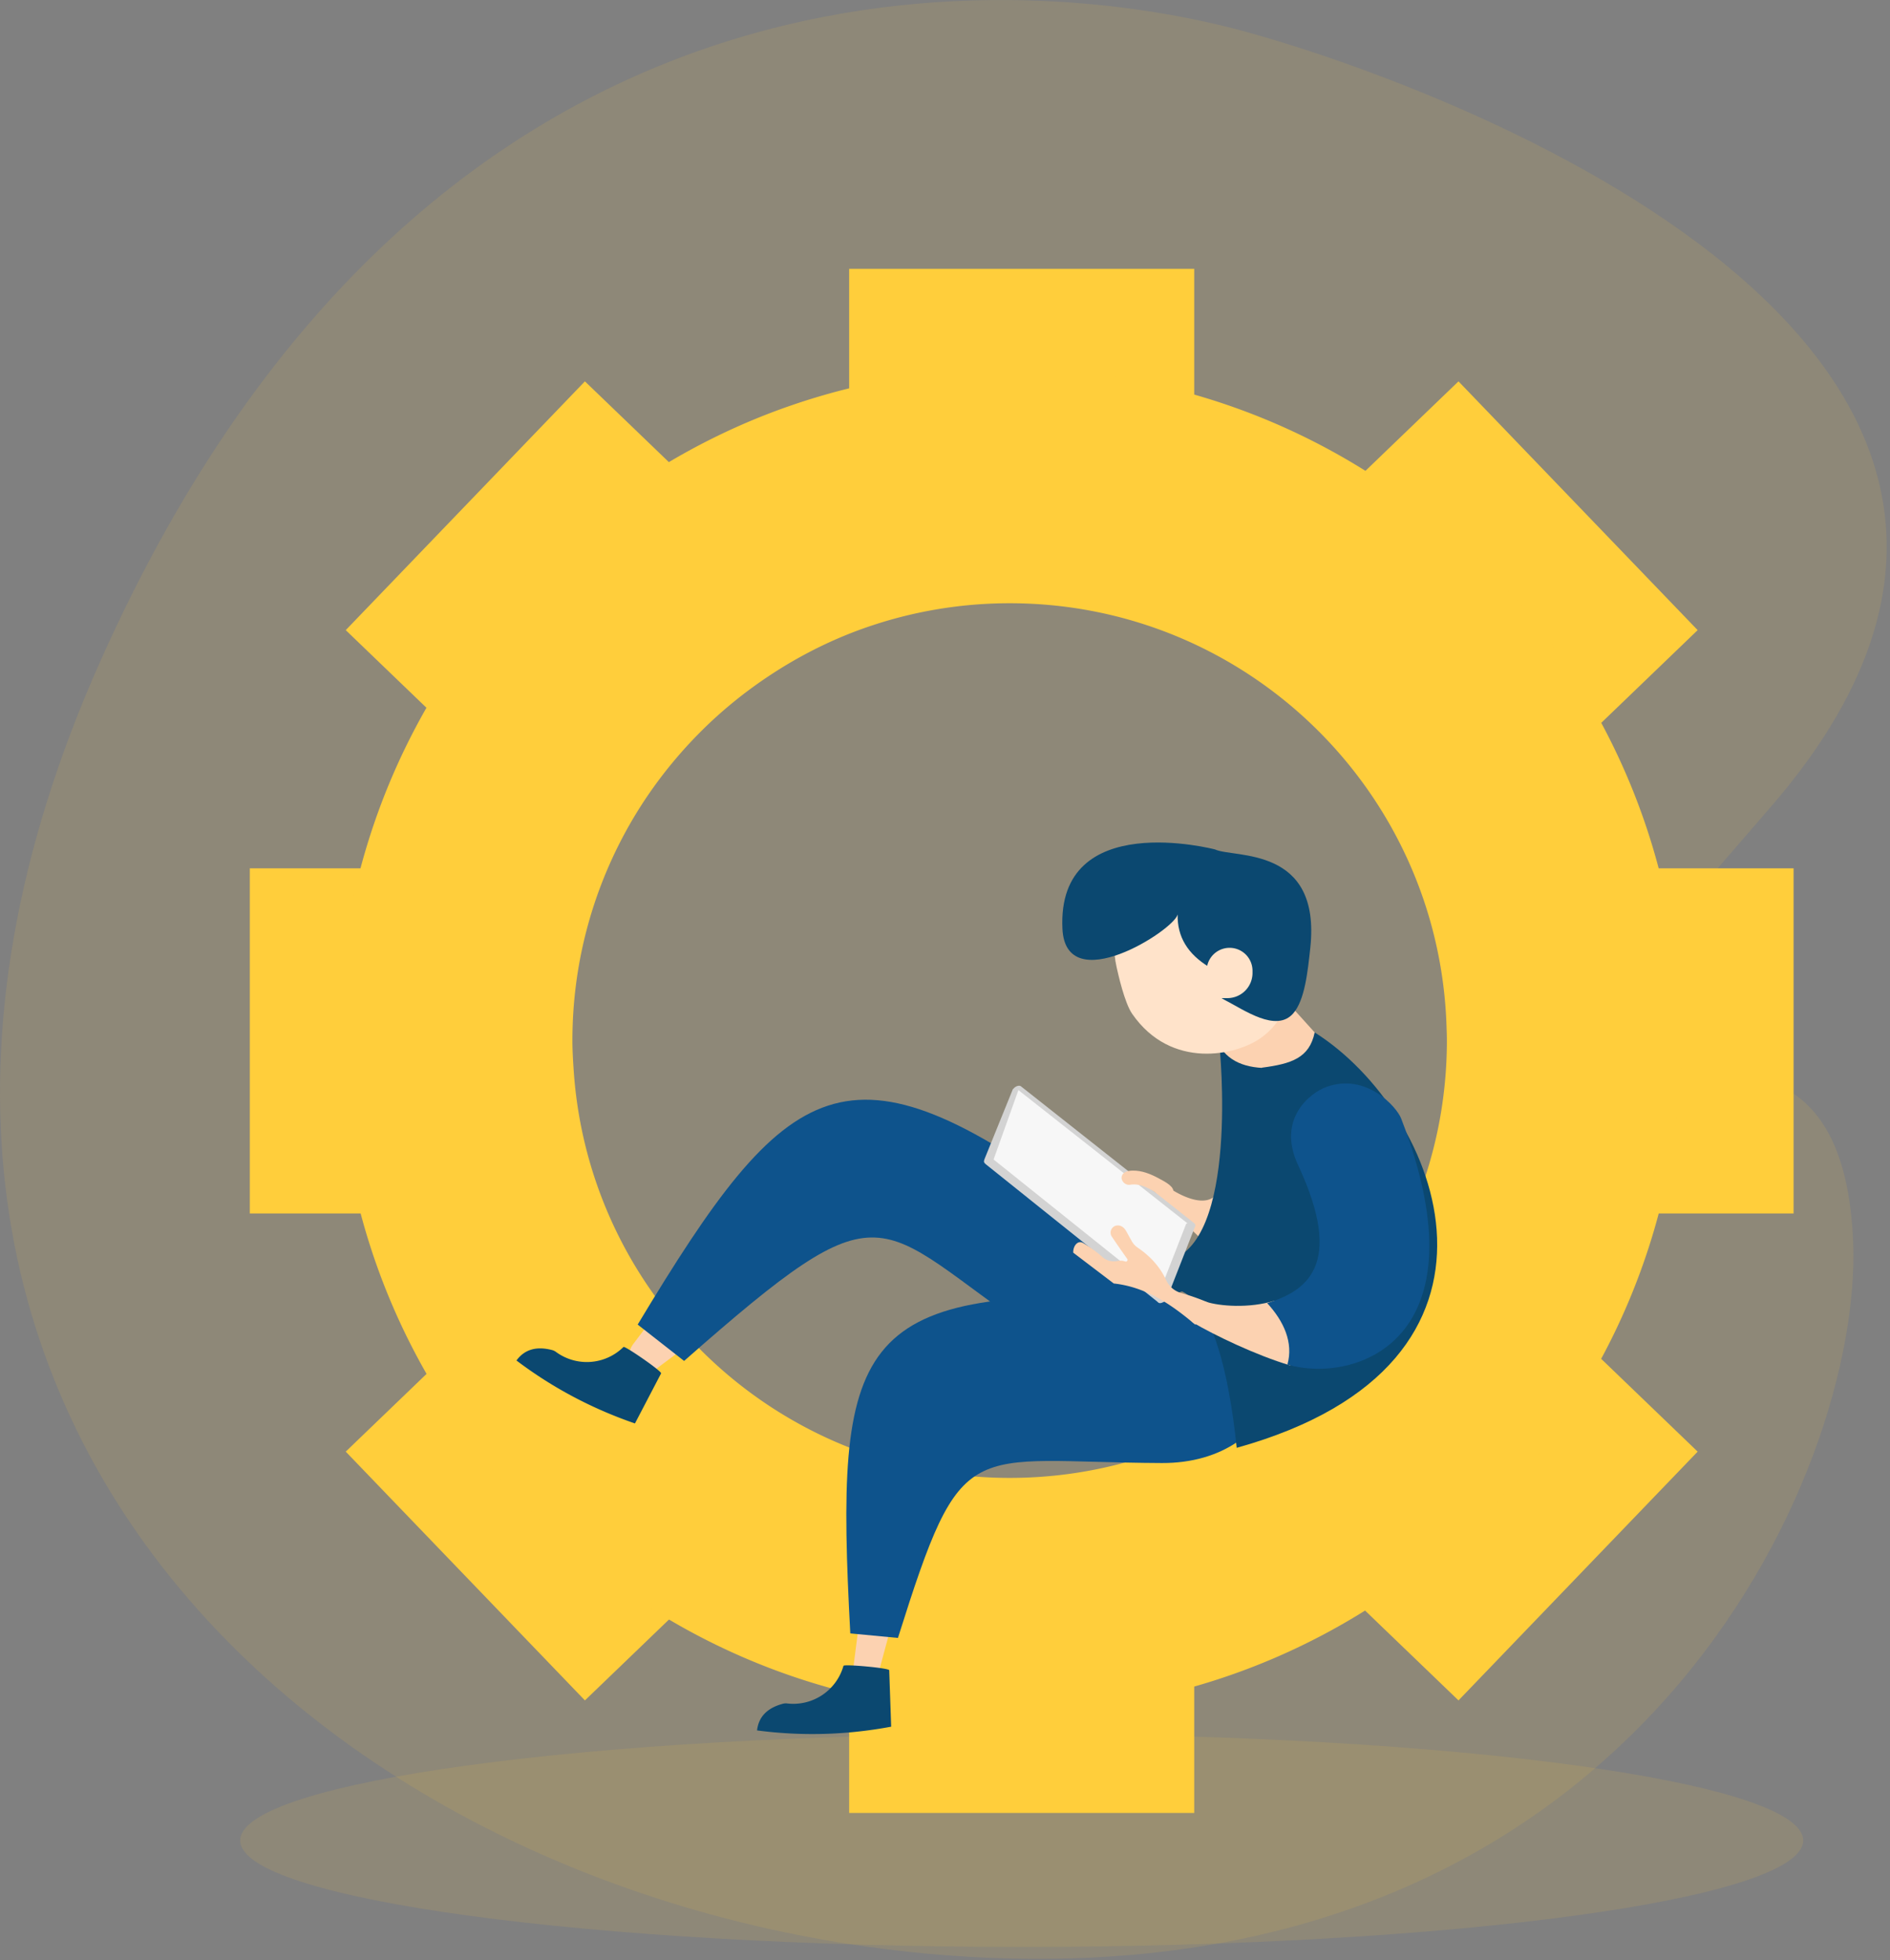 <svg width="462" height="479" fill="none" xmlns="http://www.w3.org/2000/svg"><rect width="100%" height="100%" fill="#808080" stroke="none"/><path opacity=".11" d="M249.747 475.798c105.508 0 191.039-11.644 191.039-26.007 0-14.363-85.531-26.007-191.039-26.007-105.507 0-191.038 11.644-191.038 26.007 0 14.363 85.531 26.007 191.038 26.007z" fill="#FFCE3B"/><path opacity=".11" d="M452.992 303.485c2.281 56.038-52.579 182.478-212.767 174.917C89.287 471.277-60.071 351.129 24.559 161.505 106.342-21.738 253.493-6.521 305.366 7.991c57.355 16.046 221.207 81.047 127.471 189.232-150.405 173.586 15.503-7.991 20.155 106.262z" fill="#FFCE3B"/><path d="M176.406 125.346 142.976 93.2l-58.462 60.798 33.426 32.142a149.068 149.068 0 0 1 58.466-60.794zM101.345 254.38c0-14.652 2.134-28.804 6.09-42.173H61.066v84.346h46.369a148.405 148.405 0 0 1-6.09-42.173zM249.747 105.977c14.652 0 28.804 2.134 42.174 6.09V65.698h-84.347v46.369a148.41 148.41 0 0 1 42.173-6.09zM381.556 186.14l33.426-32.142L356.519 93.2l-33.429 32.146a149.068 149.068 0 0 1 58.466 60.794zM392.061 212.207a148.44 148.44 0 0 1 6.089 42.173 148.44 148.44 0 0 1-6.089 42.173h46.368v-84.346h-46.368zM323.09 383.415l33.429 32.145 58.463-60.798-33.426-32.142c-13.214 25.471-33.59 46.625-58.466 60.795zM117.94 322.62l-33.426 32.142 58.463 60.798 33.429-32.146a149.068 149.068 0 0 1-58.466-60.794zM249.747 402.782a148.41 148.41 0 0 1-42.173-6.089v46.369h84.347v-46.369a148.416 148.416 0 0 1-42.174 6.089z" fill="#FFCE3B"/><path d="M410.864 250.656c-1.946-88.968-74.625-160.505-164.06-160.505a163.85 163.85 0 0 0-53.753 9.05c-12.25 4.246-23.811 9.938-34.542 16.815-11.57 7.415-22.169 16.211-31.519 26.202-10.173 10.871-18.909 23.103-25.849 36.428-11.792 22.641-18.49 48.359-18.49 75.658 0 5.166.258 10.269.724 15.313 6.44 69.588 56.298 126.588 122.245 143.627a164.452 164.452 0 0 0 41.184 5.213c90.658 0 164.153-73.493 164.153-164.153 0-1.223-.066-2.431-.093-3.648zm-164.06 110.527c-9.286 0-18.294-1.188-26.883-3.413-43.757-11.336-76.566-49.709-79.688-96.218-.162-2.401-.309-4.806-.309-7.248 0-18.172 4.571-35.261 12.573-50.239 5.011-9.378 11.41-17.887 18.868-25.337 5.271-5.265 11.106-9.956 17.372-14.042 7.586-4.947 15.815-8.99 24.584-11.881a106.714 106.714 0 0 1 33.483-5.38c57.804 0 104.859 45.895 106.786 103.231.041 1.213.092 2.425.092 3.648 0 59.028-47.852 106.879-106.878 106.879z" fill="#FFCE3B"/><path fill-rule="evenodd" clip-rule="evenodd" d="M167.574 329.187s-5.487 4.097-8.294 6.191a2.854 2.854 0 0 1-3.288.089 4.88 4.88 0 0 1-1.194-7.007l4.872-6.453 7.904 7.18z" fill="#FCD2B1"/><path fill-rule="evenodd" clip-rule="evenodd" d="M264.308 294.201c4.091 3.01 11.43 6.123 14.099 9.541 17.143 21.957-.952 38.825-25.643 21.963-39.685-27.103-35.434-37.235-85.536 6.892l-11.351-8.885c36.797-61.16 51.109-71.675 108.431-29.511z" fill="#0E538C"/><path fill-rule="evenodd" clip-rule="evenodd" d="m217.841 397.389-3.243 12.009a2.774 2.774 0 0 1-3.031 2.029 3.442 3.442 0 0 1-2.977-3.849l1.79-13.99 7.461 3.801z" fill="#FCD2B1"/><path fill-rule="evenodd" clip-rule="evenodd" d="M217.362 408.193c-.019-.566-11.028-1.526-11.157-1.092-.037.054-.054.116-.073.178a12.745 12.745 0 0 1-13.711 9.028 2.817 2.817 0 0 0-1.058.075c-3.808 1.017-5.924 3.177-6.308 6.512 10.755 1.418 21.679 1.16 32.786-.911l-.479-13.79zM161.599 335.643c.261-.502-8.84-6.769-9.166-6.455a.598.598 0 0 0-.151.118 12.745 12.745 0 0 1-16.38 1.089 2.858 2.858 0 0 0-.957-.458c-3.815-.994-6.722-.159-8.701 2.551 8.655 6.542 18.284 11.706 28.967 15.386l6.388-12.231z" fill="#0B4870"/><path d="M144.633 338.582s.042.017 0 0z" fill="#0B4870"/><path fill-rule="evenodd" clip-rule="evenodd" d="M279.368 317.165c5.076.2 12.898-1.335 17.025 0 26.503 8.576 17.526 40.512-12.374 40.383-48.056-.206-48.63-7.706-64.523 42.745l-11.646-1.109c-3.801-71.275.414-84.813 71.518-82.019z" fill="#0E538C"/><path fill-rule="evenodd" clip-rule="evenodd" d="M286.328 290.658s7.449 5.05 10.791 1.466c3.341-3.584 1.025 7.36 1.025 7.36l-3.8 4.001-6.879-6.593-6.963-7.427 5.826 1.193zM324.993 256.366c-4.837-5.442-13.543-14.994-13.543-14.994s-15.006 4.84-13.306 14.209a376.236 376.236 0 0 1 2.684 17.006l19.249-5.294s9.752-5.486 4.916-10.927z" fill="#FCD2B1"/><path fill-rule="evenodd" clip-rule="evenodd" d="M298.102 255.581s5.025 48.852-12.98 52.62l-1.102 8.964s16.595-4.358 20.224-11.755c3.629-7.398 8.024-44.48 8.024-44.48-6.745.51-11.649-1.068-14.166-5.349z" fill="#0B4870"/><path fill-rule="evenodd" clip-rule="evenodd" d="M280.158 214.701c-6.598 4.774-9.108 13.335-7.193 21.745.341 1.497 1.898 8.597 3.789 11.326 9.546 13.78 25.542 10.168 31.544 5.827 9.257-6.697 10.468-20.849 2.702-31.583-7.765-10.734-21.585-14.011-30.842-7.315z" fill="#FFE3CA"/><path fill-rule="evenodd" clip-rule="evenodd" d="M259.707 226.988c.817 17.178 27.211.41 28.164-3.504-.141 5.462 2.498 9.703 7.67 12.832 0 0-1.126 5.518 3.751 8.019 4.875 2.5 12.659 8.092 16.824 3.334 2.845-3.251 3.553-10.225 4.178-16.03 2.697-25.034-18.633-21.886-23.278-24.043 0 0-38.715-10.196-37.309 19.392z" fill="#0B4870"/><path fill-rule="evenodd" clip-rule="evenodd" d="M294.959 237.243a5.604 5.604 0 1 1 11.21 0v.543a6.146 6.146 0 0 1-6.146 6.146h-5.064v-6.689z" fill="#FFE3CA"/><path d="M315.292 214.532c-.024-.115 0 0 0 0z" fill="#602600"/><path d="m247.564 266.231 42.71 34.075 1.298-1.644-42.105-33.253c-.722-.246-1.47.274-1.903.822z" fill="#D3D3D3"/><path fill-rule="evenodd" clip-rule="evenodd" d="m248.718 266.231 42.206 33.253-6.892 17.468-42.206-33.254 6.892-17.467z" fill="#F7F7F7"/><path d="M283.043 316.784c-.357 1.705.189 2.219 1.993 1.075l7.196-18.374c-.316-.973-1.078-1.1-2.286-.382l-6.903 17.681z" fill="#D3D3D3"/><path d="M240.641 283.311c-.209.639-.152.777.318 1.206l42.191 33.793 1.309-1.636-41.585-33.307 6.137-17.136h-1.445l-6.925 17.08z" fill="#D3D3D3"/><path fill-rule="evenodd" clip-rule="evenodd" d="M288.359 315.324c7.851 3.115 11.987 19.657 13.947 38.507 74.533-20.763 49.718-82.214 19.06-101.515-1.298 6.244-5.661 7.667-12.911 8.614-.208 20.415-1.423 32.012-20.096 54.394z" fill="#0B4870"/><path fill-rule="evenodd" clip-rule="evenodd" d="M294.653 318.038a55.756 55.756 0 0 0-5.821-2.016 5.736 5.736 0 0 1-3.766-3.15c-1.412-3.09-3.713-5.752-6.957-7.961a4.679 4.679 0 0 1-1.472-1.611c-.559-1.001-1.327-2.39-1.327-2.39-.56-.997-1.298-1.435-2.069-1.425a1.748 1.748 0 0 0-1.441 2.758c.989 1.504 2.651 3.863 3.743 5.412a.42.42 0 0 1-.484.639c-.616-.228-1.279-.251-1.968-.108a4.193 4.193 0 0 1-3.624-1.001c-1.347-1.203-2.908-2.342-4.717-3.414-1.29-.765-2.485.758-2.402 2.367l9.904 7.53c7.903.868 14.072 5.121 19.897 10.044-.001 0 7.553-3.615 2.504-5.674z" fill="#FCD2B1"/><path fill-rule="evenodd" clip-rule="evenodd" d="M311.614 317.859c-6.283 1.974-13.659 1.327-16.782.283-2.106-.703-5.443 3.792-3.117 5.143 5.14 2.986 15.129 7.856 23.662 10.409 1.506-5.382-1.503-11.29-3.763-15.835z" fill="#FCD2B1"/><path fill-rule="evenodd" clip-rule="evenodd" d="M314.7 333.486c16.406 4.759 48.863-5.624 27.8-60.148-1.055-2.73-8.431-11.229-18.254-7.709-3.896 1.395-12.242 7.766-6.936 19.112 11.63 24.867 1.639 30.843-7.554 33.73 4.071 4.431 6.447 9.64 4.944 15.015z" fill="#0E538C"/><path d="M276.908 286.082c-1.122.014-2.353.277-2.676 1.303-.363 1.152.781 2.384 2.087 2.146 2.66-.453 5.344 1.278 7.877 3.019 0 0 2.217.656 2.611-1.007.361-1.523-1.809-2.629-3.669-3.625-1.937-1.037-4.024-1.865-6.23-1.836z" fill="#FCD2B1"/></svg>